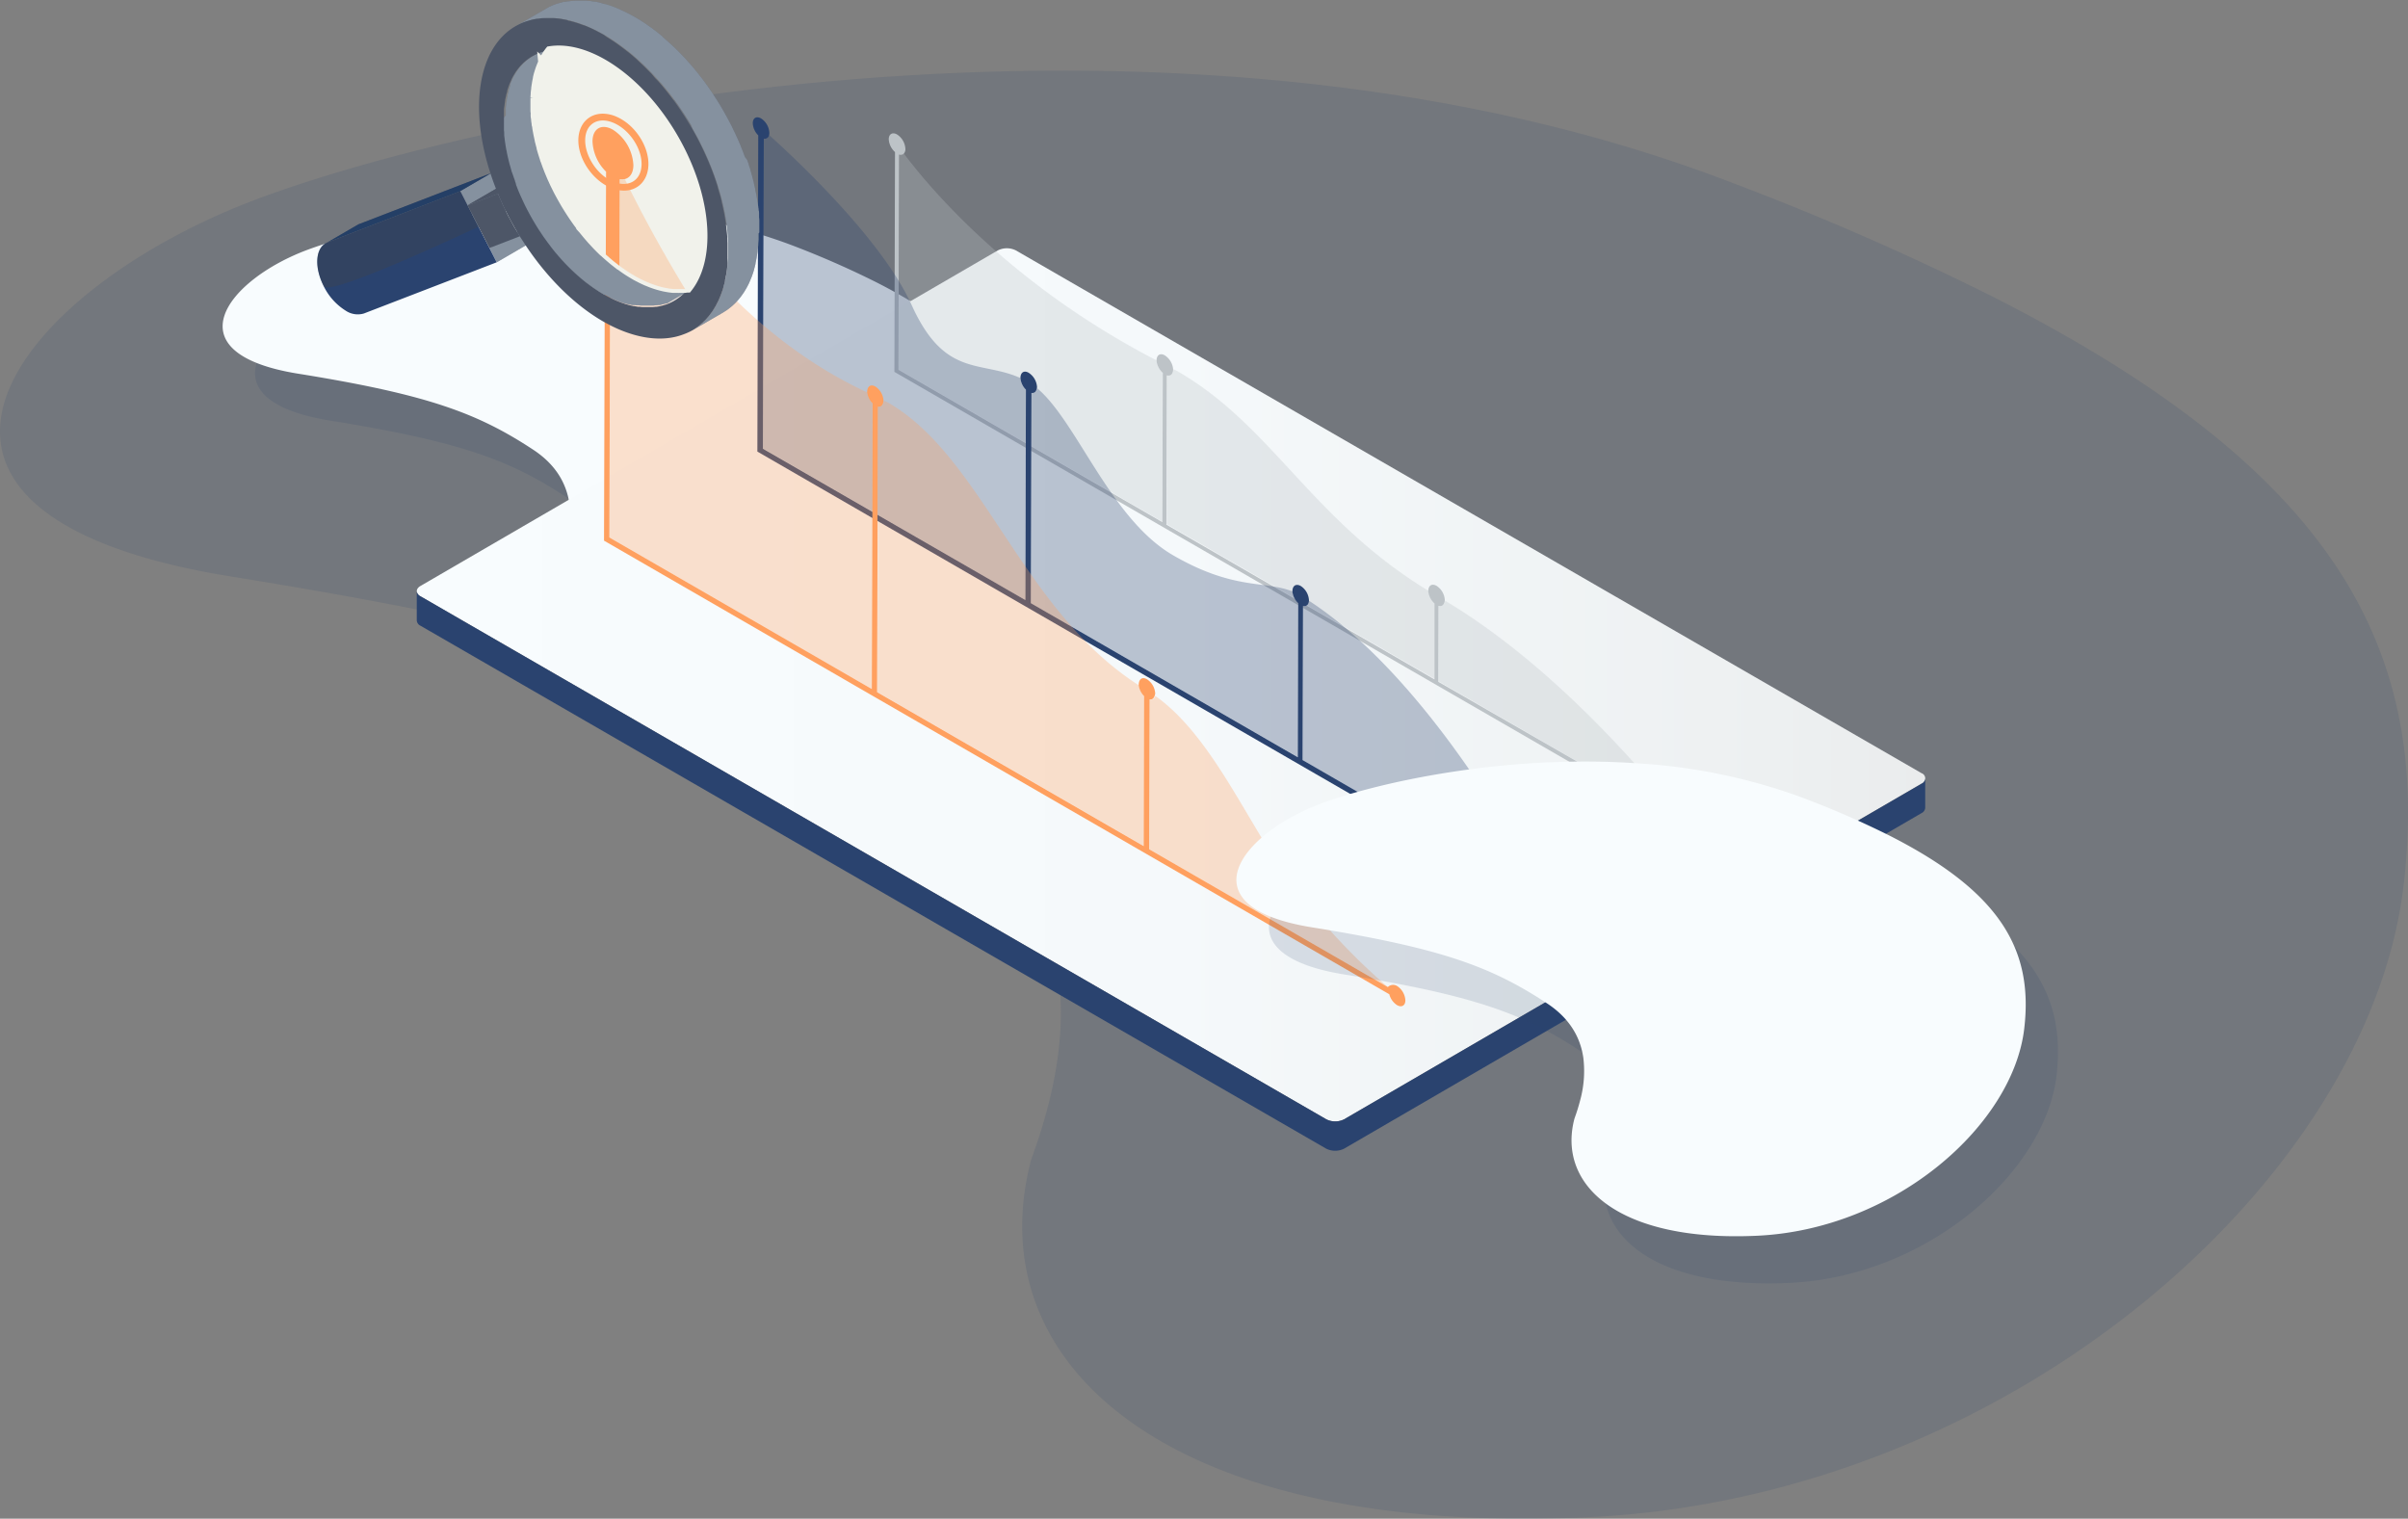 <svg xmlns="http://www.w3.org/2000/svg" xmlns:xlink="http://www.w3.org/1999/xlink" viewBox="0 0 597.99 377.14"><rect x="0" y="0" width="597.99" height="377.14" fill="#808080" stroke="none"/><defs><style>.cls-1{isolation:isolate;}.cls-2,.cls-5,.cls-9{fill:#2a436f;}.cls-2,.cls-3{fill-rule:evenodd;}.cls-2{opacity:0.15;}.cls-3{fill:#f8fcfe;}.cls-4{fill:url(#New_Gradient_Swatch_2);}.cls-6{opacity:0.6;}.cls-7,.cls-8{fill:#bdc3c7;}.cls-10,.cls-7,.cls-9{opacity:0.5;}.cls-10,.cls-11{fill:#ffa05f;}.cls-12{fill:#4d5667;}.cls-13{fill:#3f444c;mix-blend-mode:screen;}.cls-13,.cls-14,.cls-17{opacity:0.4;}.cls-15,.cls-17{fill:#dae9f2;}.cls-16{fill:#243f66;}.cls-18{fill:#f1f2eb;stroke:#f1f2eb;stroke-miterlimit:10;stroke-width:1.93px;}</style><linearGradient id="New_Gradient_Swatch_2" x1="132.33" y1="170.06" x2="506.93" y2="170.06" gradientTransform="matrix(-1, 0, 0, 1, 610.44, 0)" gradientUnits="userSpaceOnUse"><stop offset="0" stop-color="#eaeced"/><stop offset="0.1" stop-color="#edf0f1"/><stop offset="0.5" stop-color="#f5f9fb"/><stop offset="1" stop-color="#f8fcfe"/></linearGradient></defs><title>Element 2</title><g class="cls-1"><g id="Layer_2" data-name="Layer 2"><g id="Layer_1-2" data-name="Layer 1"><path class="cls-2" d="M494.76,73.62a692.47,692.47,0,0,0-64.93-28.35c-39.64-15.22-82-23.16-123.65-26.21-1.8-.13-3.61-.26-5.41-.37C201.51,12.41,107.19,33.41,64.62,49.15c-61.17,22.61-104.78,78.28-7.3,94s135.62,29.63,178.06,57.61q23.75,15.65,27.4,41.07,2.1,14.46-2.32,32.08a139.55,139.55,0,0,1-4.36,14c-13.44,50.6,33.44,93.77,138.38,88.85s193.94-83.94,202.42-157C603.84,160,578.63,116.17,494.76,73.62Z"/><path class="cls-2" d="M225.47,81.67a226.54,226.54,0,0,0-21.28-9.29,142.38,142.38,0,0,0-40.52-8.59l-1.78-.12c-32.53-2.06-63.44,4.82-77.39,10-20,7.41-34.35,25.66-2.4,30.8s44.45,9.71,58.36,18.88q7.78,5.13,9,13.46a27.26,27.26,0,0,1-.76,10.51,45.28,45.28,0,0,1-1.43,4.6c-4.4,16.59,11,30.74,45.36,29.12s63.56-27.51,66.34-51.46C261.22,110,253,95.62,225.47,81.67Z"/><path class="cls-3" d="M217.43,70a226.54,226.54,0,0,0-21.28-9.29,142.37,142.37,0,0,0-40.53-8.59L153.85,52c-32.53-2.06-63.44,4.82-77.4,10-20,7.41-34.34,25.66-2.39,30.8s44.45,9.71,58.36,18.88q7.79,5.13,9,13.46a27.26,27.26,0,0,1-.76,10.51,45.28,45.28,0,0,1-1.43,4.6c-4.4,16.59,11,30.74,45.35,29.12s63.57-27.51,66.35-51.45C253.18,98.26,244.92,83.91,217.43,70Z"/><path class="cls-4" d="M477.18,192a1.37,1.37,0,0,1,0,2.59L333.82,277.94a4.92,4.92,0,0,1-4.48,0L104.44,148.09c-1.24-.71-1.25-1.88,0-2.59L247.8,62.18a5,5,0,0,1,4.47,0Z"/><path class="cls-5" d="M477.2,194.62,333.82,277.94a4.92,4.92,0,0,1-4.48,0L104.44,148.09a1.58,1.58,0,0,1-.94-1.3v7.3a1.58,1.58,0,0,0,.93,1.3L329.33,285.24a5,5,0,0,0,4.47,0l143.38-83.32a1.58,1.58,0,0,0,.92-1.29v-7.3A1.57,1.57,0,0,1,477.2,194.62Z"/><g class="cls-6"><path class="cls-7" d="M354.74,146.72a4.69,4.69,0,0,0,1.54,3l0,18.88-66.57-38.43.11-37.08c.89.25,1.56-.29,1.56-1.39a6.37,6.37,0,0,1,1.18.57C316,105.84,325.66,129,354.74,146.72Z"/></g><path class="cls-8" d="M222.78,33.4A4.53,4.53,0,0,1,224.84,37a1.64,1.64,0,0,1-.4,1.16,1.13,1.13,0,0,1-1.17.23l-.15,53.43,65.53,37.84.11-37.08a4.66,4.66,0,0,1-1.55-3c0-1.45.93-2,2.07-1.32a4.56,4.56,0,0,1,2.05,3.47c0,1.19-.67,1.73-1.56,1.48l-.11,37.08,66.57,38.43,0-18.88a4.69,4.69,0,0,1-1.54-3c0-1.49.92-2,2.06-1.36a4.51,4.51,0,0,1,2.05,3.56c-.09,1.18-.73,1.63-1.56,1.39l-.05,18.88L417,203.69a1.33,1.33,0,0,1,.32-.6,1.31,1.31,0,0,1,1.68,0,4.51,4.51,0,0,1,2,3.56c0,1.31-.93,1.84-2.06,1.18a4.57,4.57,0,0,1-2-2.94L222.11,92.35l.15-54.59a4.61,4.61,0,0,1-1.55-3.19C220.72,33.27,221.64,32.74,222.78,33.4Z"/><g class="cls-6"><path class="cls-7" d="M358.84,149.15c28.41,16.94,52.09,45.81,58.45,53.94a1.33,1.33,0,0,0-.32.6L357.24,169.2l.05-18.88A1.16,1.16,0,0,0,358.84,149.15Z"/></g><g class="cls-6"><path class="cls-7" d="M287.21,89.48a4.66,4.66,0,0,0,1.55,3l-.11,37.08L223.12,91.77l.15-53.43a1.13,1.13,0,0,0,1.17-.23c5.23,7,22.83,28.57,54.44,46.82C281.55,86.47,284.33,88,287.21,89.48Z"/></g><g class="cls-6"><path class="cls-9" d="M325.06,149.18c29.45,19.19,53.07,62.38,58.75,73.36a1,1,0,0,0-.62.67l-59.71-34.47.11-38.26C324.41,150.67,325,150.18,325.06,149.18Z"/></g><g class="cls-6"><path class="cls-9" d="M253.41,93.88a4.65,4.65,0,0,0,1.36,2.87L254.63,149l-65.17-37.62.22-77a1.09,1.09,0,0,0,1.31-.86c6.64,6,28,25.91,35.41,42.24,3.29,7.27,6.67,10.91,10.19,12.94C241.86,91.76,247.43,91.2,253.41,93.88Z"/></g><path class="cls-5" d="M189,29.41A4.54,4.54,0,0,1,191.06,33a2.47,2.47,0,0,1-.07.57,1.09,1.09,0,0,1-1.31.86l-.22,77L254.63,149l.14-52.23a4.65,4.65,0,0,1-1.36-2.87c0-1.45.93-2,2.06-1.32a4.54,4.54,0,0,1,2.06,3.55c-.11,1.12-.65,1.56-1.38,1.44L256,149.78l66.29,38.27.11-38.25a4.67,4.67,0,0,1-1.45-2.91c0-1.5.92-2,2.06-1.38a4.51,4.51,0,0,1,2.05,3.56c0,1.11-.65,1.6-1.47,1.41l-.11,38.26,59.71,34.47a1,1,0,0,1,.62-.67,1.54,1.54,0,0,1,1.31.2,4.54,4.54,0,0,1,2.06,3.56c0,1.31-.93,1.84-2.07,1.18a4.55,4.55,0,0,1-1.93-2.69L188.08,112.14l.22-78.53a4.57,4.57,0,0,1-1.36-3C186.94,29.28,187.86,28.76,189,29.41Z"/><g class="cls-6"><path class="cls-9" d="M321,146.89a4.67,4.67,0,0,0,1.45,2.91l-.11,38.25L256,149.78l.15-52.23c.73.12,1.27-.32,1.36-1.18,9.88,8.2,18.23,32.53,33.84,41.54C306.52,146.67,314,144.09,321,146.89Z"/></g><g class="cls-6"><path class="cls-10" d="M282.83,170.19a4.75,4.75,0,0,0,1.35,2.69l-.11,37.24-66.2-38.23.2-70.9c.8.13,1.38-.41,1.38-1.44a3.2,3.2,0,0,1,1.18.48C244.1,113.58,253.74,151.58,282.83,170.19Z"/></g><path class="cls-11" d="M150.94,27.33A4.54,4.54,0,0,1,153,30.89a1.31,1.31,0,0,1-.85,1.41,1.18,1.18,0,0,1-.53,0l-.29,101.17L216.5,171.1l.2-70.91a4.74,4.74,0,0,1-1.36-2.75c0-1.57.92-2.1,2.06-1.44a4.53,4.53,0,0,1,2,3.38c0,1.2-.58,1.74-1.38,1.61l-.2,70.9,66.2,38.23.11-37.24a4.75,4.75,0,0,1-1.35-2.69c0-1.64.91-2.16,2.05-1.51a4.51,4.51,0,0,1,2.05,3.56c-.22,1.21-.73,1.54-1.38,1.43l-.1,37.24,59.25,34.21a1.85,1.85,0,0,1,2.3-.26,4.53,4.53,0,0,1,2.05,3.56c0,1.31-.93,1.83-2.07,1.18a4.57,4.57,0,0,1-1.92-2.7L150,134.26l.3-102.74a4.51,4.51,0,0,1-1.37-3C148.88,27.2,149.81,26.67,150.94,27.33Z"/><g class="cls-6"><path class="cls-10" d="M319.9,218.15a157.11,157.11,0,0,0,24.8,27l-59.25-34.21.1-37.24a1.09,1.09,0,0,0,1.32-.91C300.94,182.73,309.68,204.17,319.9,218.15Z"/></g><g class="cls-6"><path class="cls-10" d="M215.34,97.44a4.74,4.74,0,0,0,1.36,2.75l-.2,70.91-65.17-37.62.29-101.17a1.18,1.18,0,0,0,.53,0c4.59,9.39,22.26,42,54.84,60.79C209.68,94.64,212.46,96.1,215.34,97.44Z"/></g><polygon class="cls-12" points="121.55 61.59 129.2 57.14 131.01 60.68 123.36 65.13 121.55 61.59"/><polygon class="cls-12" points="114.31 47.45 121.97 43 126.49 51.84 118.83 56.29 114.31 47.45"/><path class="cls-5" d="M114.31,47.45l4.52,8.84,2.72,5.3,1.81,3.54-33,12.72a5.38,5.38,0,0,1-4.54-.72,14.81,14.81,0,0,1-5.4-6c-2.5-4.88-2.09-9.77.9-10.93Z"/><path class="cls-13" d="M114.31,47.45l4.52,8.84s-37,17.53-38.39,14.81c-2.5-4.88-2.09-9.77.9-10.93Z"/><polygon class="cls-12" points="81.34 60.17 88.99 55.72 121.97 43 114.31 47.45 81.34 60.17"/><g class="cls-14"><polygon class="cls-15" points="121.55 61.59 129.2 57.14 131.01 60.68 123.36 65.13 121.55 61.59"/></g><g class="cls-14"><polygon class="cls-15" points="114.31 47.45 121.97 43 126.49 51.84 118.83 56.29 114.31 47.45"/></g><polygon class="cls-16" points="81.34 60.17 88.99 55.72 121.97 43 114.31 47.45 81.34 60.17"/><path class="cls-12" d="M123.65,48.08q1.11,2.69,2.49,5.39t2.94,5.21l-7.53,2.91-2.72-5.3L116.12,51Z"/><polygon class="cls-12" points="116.12 50.98 123.78 46.54 131.31 43.63 123.65 48.08 116.12 50.98"/><polygon class="cls-12" points="116.12 50.98 123.78 46.54 131.31 43.63 123.65 48.08 116.12 50.98"/><path class="cls-12" d="M125,29.85V30c0,.1,0,.19,0,.28v.33a.62.62,0,0,0,0,.13,2.43,2.43,0,0,0,0,.27v.09c0,.11,0,.23,0,.34a1,1,0,0,0,0,.18c0,.12,0,.24,0,.35a1.93,1.93,0,0,1,0,.24c0,.07,0,.14,0,.21,0,.24,0,.49.06.74,0,.08,0,.17,0,.25s0,.12,0,.17l0,.13.06.55c0,.13,0,.25,0,.38s0,.27.06.4,0,.37.07.55,0,.08,0,.11c.07.48.15,1,.24,1.46,0,.2.09.42.13.63.13.64.27,1.28.43,1.93a.08.08,0,0,1,0,0l.27,1.06.08.26v0a.74.74,0,0,1,0,.14c.1.35.21.7.31,1.06l0,.1a.25.25,0,0,0,0,.09c0,.16.09.32.14.47s.13.39.18.58c.16.46.32.92.49,1.39,0,0,0,0,0,.07s.09.22.12.32,0,.11.07.16l.12.34c.06.16.12.32.19.48s.13.33.2.5.1.27.16.41l.07.18c.17.39.34.77.5,1.16s.43,1,.66,1.43l.24.49c.06.14.14.29.2.43s.25.5.38.75c.21.42.43.84.66,1.25s.47.85.71,1.27c.07.11.13.23.19.34s.14.25.22.37c.18.3.36.58.53.88l.51.81c.18.29.37.57.55.85l.19.29.31.47.65.93.67.93.54.71c.25.33.5.66.76,1l.7.87.53.61a6.4,6.4,0,0,0,.42.49l.35.39.38.42a2.73,2.73,0,0,0,.23.25,45.84,45.84,0,0,0,3.38,3.32l.32.28.3.27.09.08.22.19.15.12,0,0,.46.38.35.29.11.09a3.33,3.33,0,0,1,.32.24l.63.47.16.13.48.34.41.29.19.13a2.11,2.11,0,0,0,.27.18l.76.5s0,0,0,0l.51.33.1.05.42.26.25.14c.35.2.7.4,1.06.58l.33.17.23.12.17.09.17.08c.34.16.68.33,1,.48l.47.19.17.08c.68.28,1.37.53,2.06.74l.11,0,.23.07.85.23.19,0,.53.12.17,0,.09,0,.24,0,.19,0,.37.06.13,0,.14,0h.11l.09,0,.61.06.23,0H160a0,0,0,0,0,0,0l.77,0h.89l.57,0h.05l.63-.07.15,0,.09,0,.32-.05.24,0,.11,0a3.57,3.57,0,0,0,.47-.11l.48-.12.41-.13.07,0,.08,0,.13,0,.37-.13,3.24-1.88L173.53,71l-.64.22-.41.13-.48.12-.42.1-.59.11h-.05l-.17,0-.83.09a10.87,10.87,0,0,1-1.14,0c-.11,0-.22,0-.33,0s-.51,0-.76,0l-.44,0-.62-.07-.47-.06-.56-.1-.49-.09-.53-.11-.52-.13-.5-.14-.53-.17-.49-.16-.54-.19c-.17,0-.32-.12-.48-.18l-.55-.22-.48-.2-.56-.26-.47-.22-.57-.28-.46-.25c-.32-.16-.62-.33-.93-.51s-.88-.52-1.31-.8l-.16-.1-1.05-.7-.42-.3-.8-.59-.46-.35-.78-.62-.47-.38c-.27-.22-.54-.46-.81-.7l-.41-.35c-.38-.34-.76-.7-1.14-1.06l-.05,0c-.4-.38-.79-.77-1.18-1.16l-.33-.36c-.28-.28-.55-.57-.82-.87-.13-.13-.25-.27-.38-.42l-.77-.88-.35-.41L145,57.29l-.21-.26c-.37-.47-.74-1-1.1-1.44s-.87-1.22-1.3-1.84c-.17-.25-.34-.5-.5-.75s-.38-.57-.56-.86-.34-.54-.51-.82l-.53-.87-.4-.71c-.25-.42-.48-.84-.71-1.27l-.67-1.25c-.2-.39-.39-.79-.58-1.18l-.24-.49-.55-1.21-.09-.19c-.2-.46-.4-.91-.58-1.37l-.17-.41c-.13-.33-.26-.65-.38-1-.07-.16-.13-.33-.19-.5s-.23-.61-.33-.92c-.06-.16-.12-.33-.17-.49-.11-.32-.21-.63-.31-.95-.05-.15-.11-.31-.15-.46-.13-.42-.26-.84-.37-1.26a.74.74,0,0,1,0-.14c-.13-.47-.26-.93-.37-1.4,0-.14-.07-.29-.1-.43-.08-.32-.15-.64-.22-1s-.07-.35-.1-.53-.12-.56-.17-.85l-.09-.54c0-.27-.09-.54-.13-.8s-.06-.38-.08-.56-.07-.52-.1-.78l-.06-.54c0-.26,0-.52-.07-.78s0-.35,0-.52,0-.53-.05-.79,0-.32,0-.49,0-.57,0-.86v-.39c0-.36,0-.72,0-1.07a1,1,0,0,0,0-.17c0-.4,0-.8.07-1.2l.06-.55c0-.22,0-.45.07-.66s.07-.45.1-.67,0-.35.08-.52c.07-.4.15-.8.24-1.19a.83.83,0,0,1,0-.15,8.33,8.33,0,0,1,.27-1c0-.12.07-.24.1-.35.09-.3.2-.6.3-.89,0-.13.09-.24.13-.37.16-.4.32-.79.5-1.17l0-.12c.05-.1.11-.2.16-.31l.3-.58.21-.35c.1-.17.2-.34.31-.51l.14-.2c.13-.19.25-.38.39-.55l.17-.24a1,1,0,0,0,.13-.16l.3-.35.15-.18c.19-.22.4-.43.61-.63l.12-.12.53-.47.22-.18.5-.38.22-.16c.24-.16.48-.32.74-.47l-7.53,4.38c-.2.11-.41.23-.6.36l-.27.19-.21.15c-.15.11-.3.21-.44.33a1.49,1.49,0,0,0-.28.23l-.53.46-.1.1,0,0-.25.26q-.37.39-.72.81a2.78,2.78,0,0,0-.21.27l-.18.23-.39.54-.13.21h0l-.05.07-.08.13-.18.3-.2.35c-.11.19-.2.38-.31.58l-.15.31a0,0,0,0,0,0,0,.13.13,0,0,0,0,.05s0,0,0,0c-.18.38-.35.77-.5,1.17l0,.09,0,.08a.49.49,0,0,0,0,.11.32.32,0,0,1,0,.09c-.1.29-.2.58-.29.88l-.06.17s0,.05,0,.08,0,0,0,.05a.43.43,0,0,1,0,.05c0,.15-.08.3-.13.45s-.1.39-.14.6l0,.13v0c0,.12-.05.24-.08.35s-.09.44-.13.66l0,.18s0,0,0,0,0,.28-.06.41-.08.53-.11.79-.05.41-.07.61,0,.26,0,.39,0,.39,0,.59,0,.3,0,.45,0,.33,0,.5C125.05,29.17,125,29.51,125,29.85Z"/><path class="cls-12" d="M188.56,57.72v-.48c0-.3,0-.6,0-.91a.86.86,0,0,1,0-.16l0-.61,0-.72a2.28,2.28,0,0,1,0-.26l-.06-.65c0-.2,0-.39,0-.59s0-.25,0-.37,0-.45-.08-.68,0-.32-.05-.48-.05-.33-.07-.49-.07-.46-.1-.69,0-.24-.05-.37-.08-.42-.11-.62l-.12-.69c0-.09,0-.18-.05-.27,0-.26-.1-.52-.15-.78s-.09-.43-.14-.65l0-.18-.24-1-.12-.55a.19.19,0,0,1,0-.08c-.14-.54-.28-1.09-.43-1.64h0c0-.06,0-.12-.05-.18-.13-.48-.27-1-.42-1.43,0,0,0-.09,0-.14s-.12-.38-.19-.57-.19-.61-.29-.91l-.09-.27-.21-.61L185,39c-.05-.16-.12-.32-.18-.48s-.15-.41-.23-.62-.11-.29-.16-.43-.21-.52-.32-.78-.13-.35-.2-.52-.05-.13-.08-.19c-.21-.5-.42-1-.64-1.48v0c0-.07-.07-.15-.11-.23-.19-.42-.38-.85-.58-1.28l-.11-.22-.3-.62-.36-.76-.36-.7c-.19-.37-.38-.74-.58-1.1-.08-.16-.17-.31-.25-.46l-.87-1.57c-.11-.18-.21-.38-.32-.56l-.19-.33c-.22-.37-.45-.73-.67-1.09s-.41-.68-.63-1-.46-.71-.69-1.07-.31-.47-.46-.71l-.16-.22c-.53-.78-1.07-1.55-1.62-2.29l0,0c-.42-.57-.85-1.13-1.29-1.69l-.06-.07-.27-.34-.86-1.06-.22-.26-.45-.52-.51-.6-.44-.48c-.16-.18-.31-.36-.47-.53l-.3-.33-.72-.75c-.14-.14-.27-.29-.41-.44l-.13-.13c-.44-.45-.88-.88-1.33-1.31h0l-.09-.07c-.42-.41-.85-.81-1.28-1.2l-.12-.11-.51-.44-.76-.66L164.45,9l-.58-.47-.57-.46-.39-.3-.58-.44-.4-.31-.61-.43-.51-.36-.23-.17-1.08-.71-.2-.13,0,0c-.43-.28-.87-.54-1.3-.8l-.3-.17-1-.55-.18-.09-.58-.3-.5-.26-.21-.1-.58-.27c-.15-.07-.3-.15-.46-.21L154,2.35l-.58-.25L153,1.93l-.28-.11-.59-.22-.37-.14-.31-.1-.6-.2-.34-.11L150.13,1l-.62-.17L149.19.7l-.32-.07-.66-.15-.32-.07-.29,0-.7-.11-.34-.06-.25,0c-.26,0-.51-.06-.77-.08l-.35,0H145q-.48,0-1,0h-.39c-.48,0-1,0-1.42.07h-.08c-.32,0-.64.07-1,.12l-.21,0-.6.1-.2,0-.53.12-.59.16-.52.16-.34.1-.45.17c-.38.14-.74.3-1.1.47s-.7.36-1,.55L128,6.55a14.93,14.93,0,0,1,2.13-1c.26-.1.53-.19.8-.27a4.48,4.48,0,0,1,.52-.16l.59-.16.52-.12q.41-.09.81-.15l.21,0c.34,0,.68-.08,1-.11s.94-.06,1.41-.07h.4q.48,0,1,0l.54,0,.77.08.58.08.7.12.62.12.65.15.65.16.62.17.66.2.61.2.68.24.59.22.69.28.59.25.7.32.58.27.7.36.59.3,1.15.64c.54.31,1.09.64,1.63,1l.2.13c.44.28.87.57,1.3.87l.52.37,1,.73.58.45,1,.76.57.47c.34.28.68.58,1,.87l.51.44c.47.43.94.86,1.41,1.31l.08.07c.49.47,1,1,1.46,1.45l.42.44c.34.36.68.71,1,1.08l.48.53c.32.35.63.72,1,1.08l.44.52c.37.43.73.88,1.08,1.32l.28.34c.46.58.91,1.18,1.36,1.79s1.09,1.51,1.62,2.29l.63.93.69,1.06.63,1,.66,1.09L172,32q.45.78.87,1.56c.28.52.57,1,.84,1.57s.48,1,.72,1.46l.3.61c.24.51.47,1,.69,1.52a2.14,2.14,0,0,1,.1.22c.26.57.5,1.14.73,1.71l.21.51c.16.41.32.81.47,1.21l.24.63c.14.38.28.76.41,1.14l.21.61c.14.4.26.79.39,1.18.06.2.13.39.18.58.17.53.32,1.06.47,1.58a1,1,0,0,0,.05.16q.24.89.45,1.74c.05.18.08.36.13.54l.27,1.18c0,.23.09.44.13.66l.21,1c0,.23.08.46.11.69s.12.66.16,1,.07.46.1.69.09.65.13,1,0,.45.07.67l.09,1c0,.22,0,.43.05.65l.06,1c0,.21,0,.41,0,.61,0,.36,0,.71,0,1.07,0,.16,0,.32,0,.48,0,.46,0,.91,0,1.36v.18c0,.51-.06,1-.1,1.51,0,.23-.05.45-.07.68s-.05.55-.09.82-.08.56-.12.83-.06.43-.1.65c-.09.5-.18,1-.29,1.47a1.46,1.46,0,0,0-.05.2c-.11.44-.22.87-.34,1.29,0,.15-.09.29-.14.44-.11.37-.23.74-.36,1.1-.06.15-.11.3-.17.46-.19.49-.4,1-.62,1.45l-.06.15c-.07.13-.14.26-.2.39s-.25.49-.38.72-.17.29-.25.43l-.39.64-.18.26c-.15.23-.31.45-.47.67l-.23.3c-.17.21-.34.43-.52.64s-.13.15-.19.22c-.25.27-.5.53-.76.79l-.15.14-.66.59-.27.22c-.21.16-.41.32-.63.47l-.27.2c-.3.2-.6.4-.92.58l7.66-4.44.92-.59.27-.19c.21-.16.42-.31.62-.48l.27-.22c.23-.19.45-.38.66-.59l.16-.14c.26-.25.51-.52.75-.79.07-.07.13-.15.19-.22s.36-.42.53-.64l.22-.29.48-.68c.06-.09.12-.17.17-.26a.86.86,0,0,0,.07-.1c.11-.17.21-.36.32-.54s.17-.28.25-.42.26-.49.38-.73.14-.26.2-.39l0,0,.05-.12c.22-.47.42-1,.61-1.45l.09-.22.08-.24c.13-.36.25-.73.37-1.1,0-.11.07-.21.1-.31l0-.12c.13-.43.24-.87.34-1.31,0,0,0-.11,0-.17v0q.17-.72.3-1.47v0c0-.2.06-.4.09-.61s.09-.55.13-.83v-.05c0-.25.05-.51.07-.76s.06-.46.08-.69v0c0-.48.07-1,.09-1.46h0v-.2c0-.42,0-.85,0-1.27Z"/><path class="cls-17" d="M125,29.85V30c0,.1,0,.19,0,.28v.33a.62.62,0,0,0,0,.13,2.43,2.43,0,0,0,0,.27v.09c0,.11,0,.23,0,.34a1,1,0,0,0,0,.18c0,.12,0,.24,0,.35a1.93,1.93,0,0,1,0,.24c0,.07,0,.14,0,.21,0,.24,0,.49.06.74,0,.08,0,.17,0,.25s0,.12,0,.17l0,.13.06.55c0,.13,0,.25,0,.38s0,.27.06.4,0,.37.07.55,0,.08,0,.11c.07.48.15,1,.24,1.46,0,.2.09.42.13.63.13.64.27,1.28.43,1.93a.08.08,0,0,1,0,0l.27,1.06.08.26v0a.74.74,0,0,1,0,.14c.1.35.21.7.31,1.06l0,.1a.25.25,0,0,0,0,.09c0,.16.09.32.14.47s.13.39.18.58c.16.46.32.92.49,1.39,0,0,0,0,0,.07s.09.22.12.32,0,.11.07.16l.12.34c.06.16.12.32.19.48s.13.33.2.5.1.27.16.41l.07.18c.17.39.34.77.5,1.16s.43,1,.66,1.43l.24.49c.06.14.14.29.2.43s.25.5.38.75c.21.42.43.84.66,1.25s.47.85.71,1.27c.07.11.13.23.19.34s.14.25.22.37c.18.3.36.58.53.88l.51.81c.18.29.37.57.55.85l.19.29.31.47.65.93.67.93.54.71c.25.33.5.66.76,1l.7.87.53.61a6.4,6.4,0,0,0,.42.49l.35.39.38.42a2.73,2.73,0,0,0,.23.25,45.84,45.84,0,0,0,3.38,3.32l.32.28.3.27.09.08.22.19.15.12,0,0,.46.38.35.29.11.09a3.33,3.33,0,0,1,.32.24l.63.47.16.13.48.34.41.29.19.13a2.11,2.11,0,0,0,.27.18l.76.5s0,0,0,0l.51.33.1.05.42.26.25.14c.35.2.7.4,1.06.58l.33.17.23.12.17.09.17.08c.34.16.68.33,1,.48l.47.19.17.08c.68.28,1.37.53,2.06.74l.11,0,.23.07.85.23.19,0,.53.12.17,0,.09,0,.24,0,.19,0,.37.06.13,0,.14,0h.11l.09,0,.61.06.23,0H160a0,0,0,0,0,0,0l.77,0h.89l.57,0h.05l.63-.07.15,0,.09,0,.32-.05.24,0,.11,0a3.57,3.57,0,0,0,.47-.11l.48-.12.41-.13.07,0,.08,0,.13,0,.37-.13,1.75-.24,5.9-4.21-.64.22-.41.13-.48.12-.42.1-.59.11h-.05l-.17,0-.83.09a10.87,10.87,0,0,1-1.14,0c-.11,0-.22,0-.33,0s-.51,0-.76,0l-.44,0-.62-.07-.47-.06-.56-.1-.49-.09-.53-.11-.52-.13-.5-.14-.53-.17-.49-.16-.54-.19c-.17,0-.32-.12-.48-.18l-.55-.22-.48-.2-.56-.26-.47-.22-.57-.28-.46-.25c-.32-.16-.62-.33-.93-.51s-.88-.52-1.31-.8l-.16-.1-1.05-.7-.42-.3-.8-.59-.46-.35-.78-.62-.47-.38c-.27-.22-.54-.46-.81-.7l-.41-.35c-.38-.34-.76-.7-1.14-1.06l-.05,0c-.4-.38-.79-.77-1.18-1.16l-.33-.36c-.28-.28-.55-.57-.82-.87-.13-.13-.25-.27-.38-.42l-.77-.88-.35-.41L145,57.29l-.21-.26c-.37-.47-.74-1-1.1-1.44s-.87-1.22-1.3-1.84c-.17-.25-.34-.5-.5-.75s-.38-.57-.56-.86-.34-.54-.51-.82l-.53-.87-.4-.71c-.25-.42-.48-.84-.71-1.27l-.67-1.25c-.2-.39-.39-.79-.58-1.18l-.24-.49-.55-1.21-.09-.19c-.2-.46-.4-.91-.58-1.37l-.17-.41c-.13-.33-.26-.65-.38-1-.07-.16-.13-.33-.19-.5s-.23-.61-.33-.92c-.06-.16-.12-.33-.17-.49-.11-.32-.21-.63-.31-.95-.05-.15-.11-.31-.15-.46-.13-.42-.26-.84-.37-1.26a.74.74,0,0,1,0-.14c-.13-.47-.26-.93-.37-1.4,0-.14-.07-.29-.1-.43-.08-.32-.15-.64-.22-1s-.07-.35-.1-.53-.12-.56-.17-.85l-.09-.54c0-.27-.09-.54-.13-.8s-.06-.38-.08-.56-.07-.52-.1-.78l-.06-.54c0-.26,0-.52-.07-.78s0-.35,0-.52,0-.53-.05-.79,0-.32,0-.49,0-.57,0-.86v-.39c0-.36,0-.72,0-1.07a1,1,0,0,0,0-.17c0-.4,0-.8.07-1.2l.06-.55c0-.22,0-.45.07-.66s.07-.45.1-.67,0-.35.08-.52c.07-.4.15-.8.24-1.19a.83.83,0,0,1,0-.15,8.33,8.33,0,0,1,.27-1c0-.12.07-.24.1-.35.09-.3.2-.6.3-.89,0-.13.09-.24.13-.37.16-.4.32-.79.5-1.17l0-.12c.05-.1.11-.2.16-.31l.3-.58.21-.35c.1-.17.2-.34.31-.51l.14-.2c.13-.19.25-.38.39-.55l.17-.24a1,1,0,0,0,.13-.16l.3-.35.15-.18c.19-.22.4-.43.61-.63l.12-.12.53-.47.22-.18.5-.38.22-.16c.24-.16.48-.32.74-.47l-7.53,4.38c-.2.11-.41.23-.6.36l-.27.19-.21.15c-.15.11-.3.21-.44.33a1.49,1.49,0,0,0-.28.23l-.53.46-.1.1,0,0-.25.26q-.37.39-.72.81a2.78,2.78,0,0,0-.21.27l-.18.23-.39.54-.13.21h0l-.05.07-.08.13-.18.3-.2.35c-.11.19-.2.38-.31.58l-.15.31a0,0,0,0,0,0,0,.13.13,0,0,0,0,.05s0,0,0,0c-.18.38-.35.77-.5,1.17l0,.09,0,.08a.49.49,0,0,0,0,.11.32.32,0,0,1,0,.09c-.1.29-.2.58-.29.88l-.06.17s0,.05,0,.08,0,0,0,.05a.43.43,0,0,1,0,.05c0,.15-.08.3-.13.45s-.1.39-.14.6l0,.13v0c0,.12-.05.24-.08.35s-.09.44-.13.66l0,.18s0,0,0,0,0,.28-.06.41-.08.53-.11.79-.05.41-.07.61,0,.26,0,.39,0,.39,0,.59,0,.3,0,.45,0,.33,0,.5C125.05,29.17,125,29.51,125,29.85Z"/><path class="cls-17" d="M188.56,57.72v-.48c0-.3,0-.6,0-.91a.86.86,0,0,1,0-.16l0-.61,0-.72a2.28,2.28,0,0,1,0-.26l-.06-.65c0-.2,0-.39,0-.59s0-.25,0-.37,0-.45-.08-.68,0-.32-.05-.48-.05-.33-.07-.49-.07-.46-.1-.69,0-.24-.05-.37-.08-.42-.11-.62l-.12-.69c0-.09,0-.18-.05-.27,0-.26-.1-.52-.15-.78s-.09-.43-.14-.65l0-.18-.24-1-.12-.55a.19.19,0,0,1,0-.08c-.14-.54-.28-1.09-.43-1.64h0c0-.06,0-.12-.05-.18-.13-.48-.27-1-.42-1.43,0,0,0-.09,0-.14s-.12-.38-.19-.57-.19-.61-.29-.91l-.09-.27-.21-.61L185,39c-.05-.16-.12-.32-.18-.48s-.15-.41-.23-.62-.11-.29-.16-.43-.21-.52-.32-.78-.13-.35-.2-.52-.05-.13-.08-.19c-.21-.5-.42-1-.64-1.48v0c0-.07-.07-.15-.11-.23-.19-.42-.38-.85-.58-1.28l-.11-.22-.3-.62-.36-.76-.36-.7c-.19-.37-.38-.74-.58-1.1-.08-.16-.17-.31-.25-.46l-.87-1.57c-.11-.18-.21-.38-.32-.56l-.19-.33c-.22-.37-.45-.73-.67-1.09s-.41-.68-.63-1-.46-.71-.69-1.07-.31-.47-.46-.71l-.16-.22c-.53-.78-1.07-1.55-1.62-2.29l0,0c-.42-.57-.85-1.13-1.29-1.69l-.06-.07-.27-.34-.86-1.06-.22-.26-.45-.52-.51-.6-.44-.48c-.16-.18-.31-.36-.47-.53l-.3-.33-.72-.75c-.14-.14-.27-.29-.41-.44l-.13-.13c-.44-.45-.88-.88-1.33-1.31h0l-.09-.07c-.42-.41-.85-.81-1.28-1.2l-.12-.11-.51-.44-.76-.66L164.45,9l-.58-.47-.57-.46-.39-.3-.58-.44-.4-.31-.61-.43-.51-.36-.23-.17-1.08-.71-.2-.13,0,0c-.43-.28-.87-.54-1.3-.8l-.3-.17-1-.55-.18-.09-.58-.3-.5-.26-.21-.1-.58-.27c-.15-.07-.3-.15-.46-.21L154,2.35l-.58-.25L153,1.93l-.28-.11-.59-.22-.37-.14-.31-.1-.6-.2-.34-.11L150.13,1l-.62-.17L149.19.7l-.32-.07-.66-.15-.32-.07-.29,0-.7-.11-.34-.06-.25,0c-.26,0-.51-.06-.77-.08l-.35,0H145q-.48,0-1,0h-.39c-.48,0-1,0-1.42.07h-.08c-.32,0-.64.07-1,.12l-.21,0-.6.1-.2,0-.53.12-.59.16-.52.16-.34.1-.45.17c-.38.14-.74.3-1.1.47s-.7.36-1,.55L128,6.55a14.93,14.93,0,0,1,2.13-1c.26-.1.53-.19.8-.27a4.48,4.48,0,0,1,.52-.16l.59-.16.52-.12q.41-.09.81-.15l.21,0c.34,0,.68-.08,1-.11s.94-.06,1.41-.07h.4q.48,0,1,0l.54,0,.77.08.58.08.7.12.62.12.65.15.65.16.62.17.66.2.61.2.68.24.59.22.69.28.59.25.7.32.58.27.7.36.59.3,1.15.64c.54.31,1.09.64,1.63,1l.2.13c.44.28.87.57,1.3.87l.52.37,1,.73.58.45,1,.76.57.47c.34.28.68.58,1,.87l.51.44c.47.43.94.86,1.41,1.31l.08.07c.49.47,1,1,1.46,1.45l.42.44c.34.36.68.71,1,1.08l.48.53c.32.35.63.72,1,1.08l.44.52c.37.43.73.88,1.08,1.32l.28.34c.46.58.91,1.18,1.36,1.79s1.09,1.51,1.62,2.29l.63.93.69,1.06.63,1,.66,1.09L172,32q.45.78.87,1.56c.28.52.57,1,.84,1.57s.48,1,.72,1.46l.3.61c.24.51.47,1,.69,1.52a2.14,2.14,0,0,1,.1.22c.26.57.5,1.14.73,1.71l.21.51c.16.41.32.81.47,1.21l.24.63c.14.38.28.76.41,1.14l.21.61c.14.4.26.79.39,1.18.06.2.13.39.18.58.17.53.32,1.06.47,1.58a1,1,0,0,0,.05.16q.24.89.45,1.74c.05.18.08.36.13.54l.27,1.18c0,.23.09.44.13.66l.21,1c0,.23.08.46.11.69s.12.66.16,1,.07.46.1.69.09.65.13,1,0,.45.07.67l.09,1c0,.22,0,.43.05.65l.06,1c0,.21,0,.41,0,.61,0,.36,0,.71,0,1.07,0,.16,0,.32,0,.48,0,.46,0,.91,0,1.36v.18c0,.51-.06,1-.1,1.51,0,.23-.05.45-.07.68s-.05.55-.09.82-.08.56-.12.83-.06.43-.1.65c-.09.5-.18,1-.29,1.47a1.46,1.46,0,0,0-.05.2c-.11.44-.22.87-.34,1.29,0,.15-.09.29-.14.44-.11.37-.23.74-.36,1.1-.06.15-.11.3-.17.46-.19.49-.4,1-.62,1.45l-.06.15c-.07.13-.14.26-.2.39s-.25.49-.38.72-.17.29-.25.43l-.39.64-.18.26c-.15.23-.31.45-.47.67l-.23.3c-.17.21-.34.43-.52.64s-.13.15-.19.22c-.25.27-.5.53-.76.79l-.15.14-.66.59-.27.22c-.21.16-.41.32-.63.47l-.27.2c-.3.2-.6.4-.92.58l7.66-4.44.92-.59.27-.19c.21-.16.42-.31.62-.48l.27-.22c.23-.19.45-.38.66-.59l.16-.14c.26-.25.51-.52.75-.79.07-.07.13-.15.19-.22s.36-.42.53-.64l.22-.29.48-.68c.06-.09.12-.17.17-.26a.86.86,0,0,0,.07-.1c.11-.17.21-.36.32-.54s.17-.28.25-.42.26-.49.38-.73.14-.26.2-.39l0,0,.05-.12c.22-.47.42-1,.61-1.45l.09-.22.08-.24c.13-.36.25-.73.37-1.1,0-.11.07-.21.1-.31l0-.12c.13-.43.24-.87.34-1.31,0,0,0-.11,0-.17v0q.17-.72.3-1.47v0c0-.2.06-.4.09-.61s.09-.55.13-.83v-.05c0-.25.05-.51.07-.76s.06-.46.08-.69v0c0-.48.07-1,.09-1.46h0v-.2c0-.42,0-.85,0-1.27Z"/><path class="cls-12" d="M121.8,43.06s0,0,0,0c.4,1.25.86,2.52,1.36,3.79.15.4.32.8.48,1.2.59,1.42,1.24,2.86,1.94,4.28.18.37.36.74.55,1.1.73,1.42,1.48,2.8,2.28,4.14.21.36.43.72.65,1.08.48.77,1,1.53,1.47,2.27,5.57,8.37,12.42,15,19.31,18.94s14.1,5.4,19.92,3.16A15.47,15.47,0,0,0,172,82c.28-.16.55-.34.82-.53l.26-.19,0,0,.69-.52.18-.15.33-.29a5.11,5.11,0,0,0,.48-.45,10.12,10.12,0,0,0,.95-1c.18-.2.36-.42.52-.63l.22-.3.25-.33c.12-.16.23-.32.34-.49l.13-.2.33-.55.25-.42c.07-.12.13-.24.19-.37s.13-.24.19-.36a1.74,1.74,0,0,1,.1-.19l.17-.35c.28-.61.55-1.25.78-1.91.19-.5.35-1,.5-1.54s.26-1,.38-1.44l0-.14c0-.21.08-.41.13-.62a.09.09,0,0,1,0,0c0-.24.09-.48.13-.72s.07-.42.1-.64.09-.55.13-.83a.17.17,0,0,1,0-.07c.05-.45.1-.92.14-1.38,0-.06,0-.11,0-.17s0-.42,0-.63,0-.5,0-.76a.55.55,0,0,0,0-.18c0-.22,0-.45,0-.67s0-.46,0-.69V62c0-.33,0-.67,0-1v-.36c0-.1,0-.19,0-.29a46.09,46.09,0,0,0-.5-5.24c-.24-1.62-.57-3.28-1-5l0-.15c-.07-.29-.15-.58-.22-.87s-.18-.69-.28-1c-.15-.53-.3-1-.47-1.58l0-.13c-.05-.18-.11-.36-.17-.54-.12-.36-.24-.72-.35-1.09a1.34,1.34,0,0,1-.07-.18c-.38-1.12-.81-2.26-1.27-3.39v0l-.21-.51c-.11-.28-.23-.57-.36-.85s-.24-.58-.37-.86a2.14,2.14,0,0,0-.1-.22c-.22-.5-.45-1-.7-1.52s-.37-.79-.57-1.18-.29-.6-.44-.89l-.44-.85c-.57-1.07-1.16-2.14-1.78-3.17-.22-.37-.44-.73-.67-1.09,0-.08-.09-.16-.14-.24-.29-.47-.59-.94-.89-1.4l-.29-.44c-.2-.31-.41-.63-.62-.93s-.53-.78-.8-1.16c-1.13-1.6-2.32-3.13-3.54-4.58-.14-.18-.29-.35-.44-.51-.31-.37-.63-.74-1-1.09s-.69-.77-1-1.14-.43-.46-.66-.69l-.21-.22c-.24-.25-.48-.49-.73-.73s-.72-.72-1.09-1.06-.71-.66-1.06-1c-.71-.65-1.44-1.27-2.16-1.85l-1-.77-.57-.44-1-.73-.52-.37c-.43-.3-.86-.59-1.3-.87a1.07,1.07,0,0,0-.21-.13q-.4-.27-.81-.51L150,8.69c-.22-.13-.42-.25-.64-.36l-.51-.28-.59-.3c-.23-.13-.47-.24-.7-.36L147,7.12c-.65-.31-1.29-.58-1.94-.83a.25.25,0,0,0-.09,0l-.54-.2c-.43-.16-.86-.31-1.29-.44-.59-.19-1.18-.35-1.77-.49l-.16,0L140.89,5l-.33-.07-.62-.12a19.69,19.69,0,0,0-2.49-.31h-.16c-.29,0-.57,0-.86,0H136l-.71,0c-.43,0-.85,0-1.28.1l-.46.06-.2,0a13.75,13.75,0,0,0-2.38.57h-.06l-.4.14-.4.14-.68.28-.66.31-.58.31C118.77,11.69,116.42,26.57,121.8,43.06Zm6.28,2.45L127.9,45s0,0,0-.07c-.17-.47-.33-.93-.49-1.39L127,42.42l0-.1c-.13-.41-.24-.82-.35-1.22l-.08-.26c-.1-.37-.19-.74-.28-1.1-.16-.65-.3-1.29-.43-1.93,0-.21-.09-.43-.13-.63-.09-.5-.17-1-.24-1.46s-.11-.71-.15-1.06-.09-.71-.13-1.06l0-.42c0-.25,0-.5-.06-.74l0-.45c0-.18,0-.35,0-.53s0-.23,0-.34v-.36a.62.62,0,0,1,0-.13c0-.2,0-.41,0-.61v-.17c0-.34,0-.68,0-1,0-.17,0-.33,0-.5s0-.3,0-.45,0-.39,0-.59.06-.67.11-1,.07-.53.11-.79,0-.29.07-.43l0-.18c0-.22.09-.44.13-.66l.12-.5c0-.21.09-.4.14-.6s.09-.3.13-.45a.43.43,0,0,0,0-.05.65.65,0,0,0,0-.13c.12-.39.25-.77.38-1.14l.07-.19q.24-.65.54-1.26s0,0,0,0,0-.05,0-.08l.15-.31c.1-.2.2-.39.31-.58a4,4,0,0,1,.2-.35l.18-.3.13-.2h0a9.68,9.68,0,0,1,.7-1,1.78,1.78,0,0,1,.21-.27q.34-.42.72-.81l.28-.28.1-.1c.17-.16.35-.32.53-.46a1.49,1.49,0,0,1,.28-.23,10.31,10.31,0,0,1,.92-.67c.19-.13.4-.25.6-.36a11.54,11.54,0,0,1,1.59-.75,13.16,13.16,0,0,1,2.55-.69c4.13-.67,8.81.53,13.47,3.23,7.1,4.1,14.15,11.65,19.06,21.24,7.09,13.86,7.54,27.76,1.92,34.77a12.13,12.13,0,0,1-5.11,3.77l-.5.18-.08,0-.48.15a3.74,3.74,0,0,1-.48.12,3.57,3.57,0,0,1-.47.11l-.35.07-.32.05-.24,0-.63.07-.62,0h-.89l-.77,0a0,0,0,0,1,0,0h-.19c-.28,0-.56,0-.84-.08l-.09,0-.25,0-.13,0-.37-.06-.52-.09-.17,0-.72-.16-.85-.23-.34-.1c-.69-.21-1.38-.46-2.06-.74l-.64-.27c-.35-.15-.69-.32-1-.48l-.34-.17c-.18-.09-.38-.18-.56-.29-.36-.18-.71-.38-1.06-.58l-.67-.4-.1-.05-.54-.35-.76-.5-.46-.31-.41-.29-.64-.47-.63-.47-.43-.33-.35-.29-.46-.38,0,0-.37-.31-.09-.08c-.21-.18-.42-.36-.62-.55a45.84,45.84,0,0,1-3.38-3.32c-.21-.22-.41-.44-.61-.67l-.35-.39a6.4,6.4,0,0,1-.42-.49l-.53-.61c-.23-.29-.47-.57-.7-.87s-.51-.64-.76-1l-.54-.71-.67-.93c-.22-.3-.44-.61-.65-.93l-.31-.47c-.62-.91-1.21-1.86-1.78-2.83-.08-.12-.15-.25-.22-.37-.3-.52-.61-1.06-.9-1.61s-.45-.83-.66-1.25c-.13-.25-.26-.5-.38-.75s-.3-.61-.44-.92c-.23-.48-.45-1-.66-1.43l-.5-1.16-.07-.18c-.13-.3-.25-.61-.36-.91s-.13-.32-.19-.48Z"/><path class="cls-18" d="M132.69,25.46c0,.13,0,.26,0,.39s0,.57,0,.86,0,.33,0,.48,0,.53.05.79,0,.35,0,.53,0,.51.07.77l.06.55c0,.25.07.52.1.78s0,.37.08.55.08.53.13.8.06.37.1.55.1.57.16.85.07.35.11.52.14.63.21,1c0,.14.07.28.1.43.12.46.24.93.37,1.4,0,0,0,.09,0,.14.12.41.24.84.37,1.25l.15.47c.1.31.2.63.31.95,0,.16.11.32.17.49s.22.61.33.92.12.34.19.5l.38,1c.06.13.11.27.17.41.19.45.38.91.58,1.37l.09.19.55,1.21.24.49.58,1.17c.22.43.45.84.67,1.26l.71,1.27c.14.23.27.47.41.71s.35.58.53.87.34.56.51.82.36.57.55.85l.5.76c.43.62.86,1.24,1.3,1.84l1.1,1.44a2.65,2.65,0,0,1,.21.26l.88,1.07.35.41.77.88.39.42c.27.29.54.59.81.87.11.12.22.24.34.35q.58.6,1.17,1.17l.05,0,.73.69.42.37.4.35.82.7.46.38.78.61.46.36.05,0,.76.55.41.29c.35.25.7.48,1.05.71l.16.1c.44.28.88.54,1.31.8s.62.35.93.51l.47.24c.19.1.37.2.57.29l.46.22.56.26.48.19.55.23.48.18.54.19.49.16.53.16.51.14.52.13.52.12.5.09.56.1.46.06.62.07.44,0c.25,0,.51,0,.77,0a1.69,1.69,0,0,0,.32,0c.38,0,.76,0,1.14,0l.21,0,.62-.08.17,0,.05,0c5.63-7,5.17-20.9-1.92-34.76-4.91-9.59-11.95-17.14-19.06-21.25-4.66-2.69-9.34-3.9-13.47-3.22l-.13.16-.17.24c-.14.17-.26.36-.39.54l-.14.21c-.1.17-.2.34-.31.51s-.14.23-.2.35-.21.38-.31.58l-.16.31a.61.61,0,0,1,0,.12c-.17.37-.34.77-.49,1.17-.05.12-.1.24-.14.37-.1.29-.2.58-.29.88,0,.12-.08.23-.11.35q-.15.51-.27,1.05s0,.1,0,.15c-.09.39-.17.78-.24,1.18,0,.17-.06.35-.08.52s-.07.45-.1.67,0,.45-.07.67l-.06.54c0,.4-.06.8-.07,1.21a.81.81,0,0,1,0,.16C132.7,24.74,132.69,25.1,132.69,25.46Z"/><path class="cls-11" d="M150.51,42.63l-.07,20.57.42.37.4.35.82.7.46.38.78.61.46.36.05,0,.06-21.43.31,0a3,3,0,0,0,1-.08c1.26-.33,2.09-1.55,2.09-3.47a11.14,11.14,0,0,0-5.07-8.77c-2.8-1.62-5.08-.32-5.08,2.9A11.2,11.2,0,0,0,150.51,42.63Z"/><g class="cls-6"><path class="cls-10" d="M153.83,66l.76.55.41.29c.35.25.7.48,1.05.71l.16.1c.44.28.88.54,1.31.8s.62.35.93.51l.47.24c.19.1.37.2.57.29l.46.22.56.26.48.19.55.23.48.18.54.19.49.16.53.16.51.14.52.13.52.12.5.09.56.1.46.06.62.07.44,0c.25,0,.51,0,.77,0a1.69,1.69,0,0,0,.32,0c.38,0,.76,0,1.14,0l.21,0C163,60,158.07,50.43,155.2,44.54a3,3,0,0,1-1,.08l-.31,0Z"/></g><path class="cls-11" d="M143.63,34.48c-.19,4.65,3.19,9.92,7.68,12a8.63,8.63,0,0,0,3.63.86c3.48,0,5.92-2.51,6.08-6.25.19-4.65-3.19-9.93-7.69-12a8.59,8.59,0,0,0-3.62-.86C146.23,28.23,143.79,30.74,143.63,34.48Zm1.7.06c.16-3.95,3.42-5.71,7.29-3.92s6.87,6.45,6.7,10.41S155.9,46.75,152,45,145.16,38.5,145.33,34.54Z"/><path class="cls-2" d="M477.24,219.2A226.54,226.54,0,0,0,456,209.91a142.37,142.37,0,0,0-40.53-8.59l-1.77-.12c-32.53-2.06-63.45,4.82-77.4,10-20.05,7.41-34.34,25.66-2.39,30.8s44.45,9.71,58.36,18.88q7.78,5.13,9,13.46a27.26,27.26,0,0,1-.76,10.51,45.43,45.43,0,0,1-1.43,4.61c-4.41,16.58,11,30.73,45.35,29.12S507.93,291,510.71,267.1C513,247.5,504.73,233.15,477.24,219.2Z"/><path class="cls-3" d="M469.2,207.49a228.87,228.87,0,0,0-21.28-9.29,142.45,142.45,0,0,0-40.53-8.59l-1.77-.12c-32.53-2.06-63.45,4.83-77.4,10-20.05,7.41-34.34,25.66-2.39,30.8s44.45,9.71,58.36,18.88q7.77,5.13,9,13.46a27.32,27.32,0,0,1-.76,10.52,46.07,46.07,0,0,1-1.43,4.6c-4.41,16.58,11,30.73,45.35,29.12s63.56-27.51,66.34-51.46C505,235.79,496.68,221.44,469.2,207.49Z"/></g></g></g></svg>